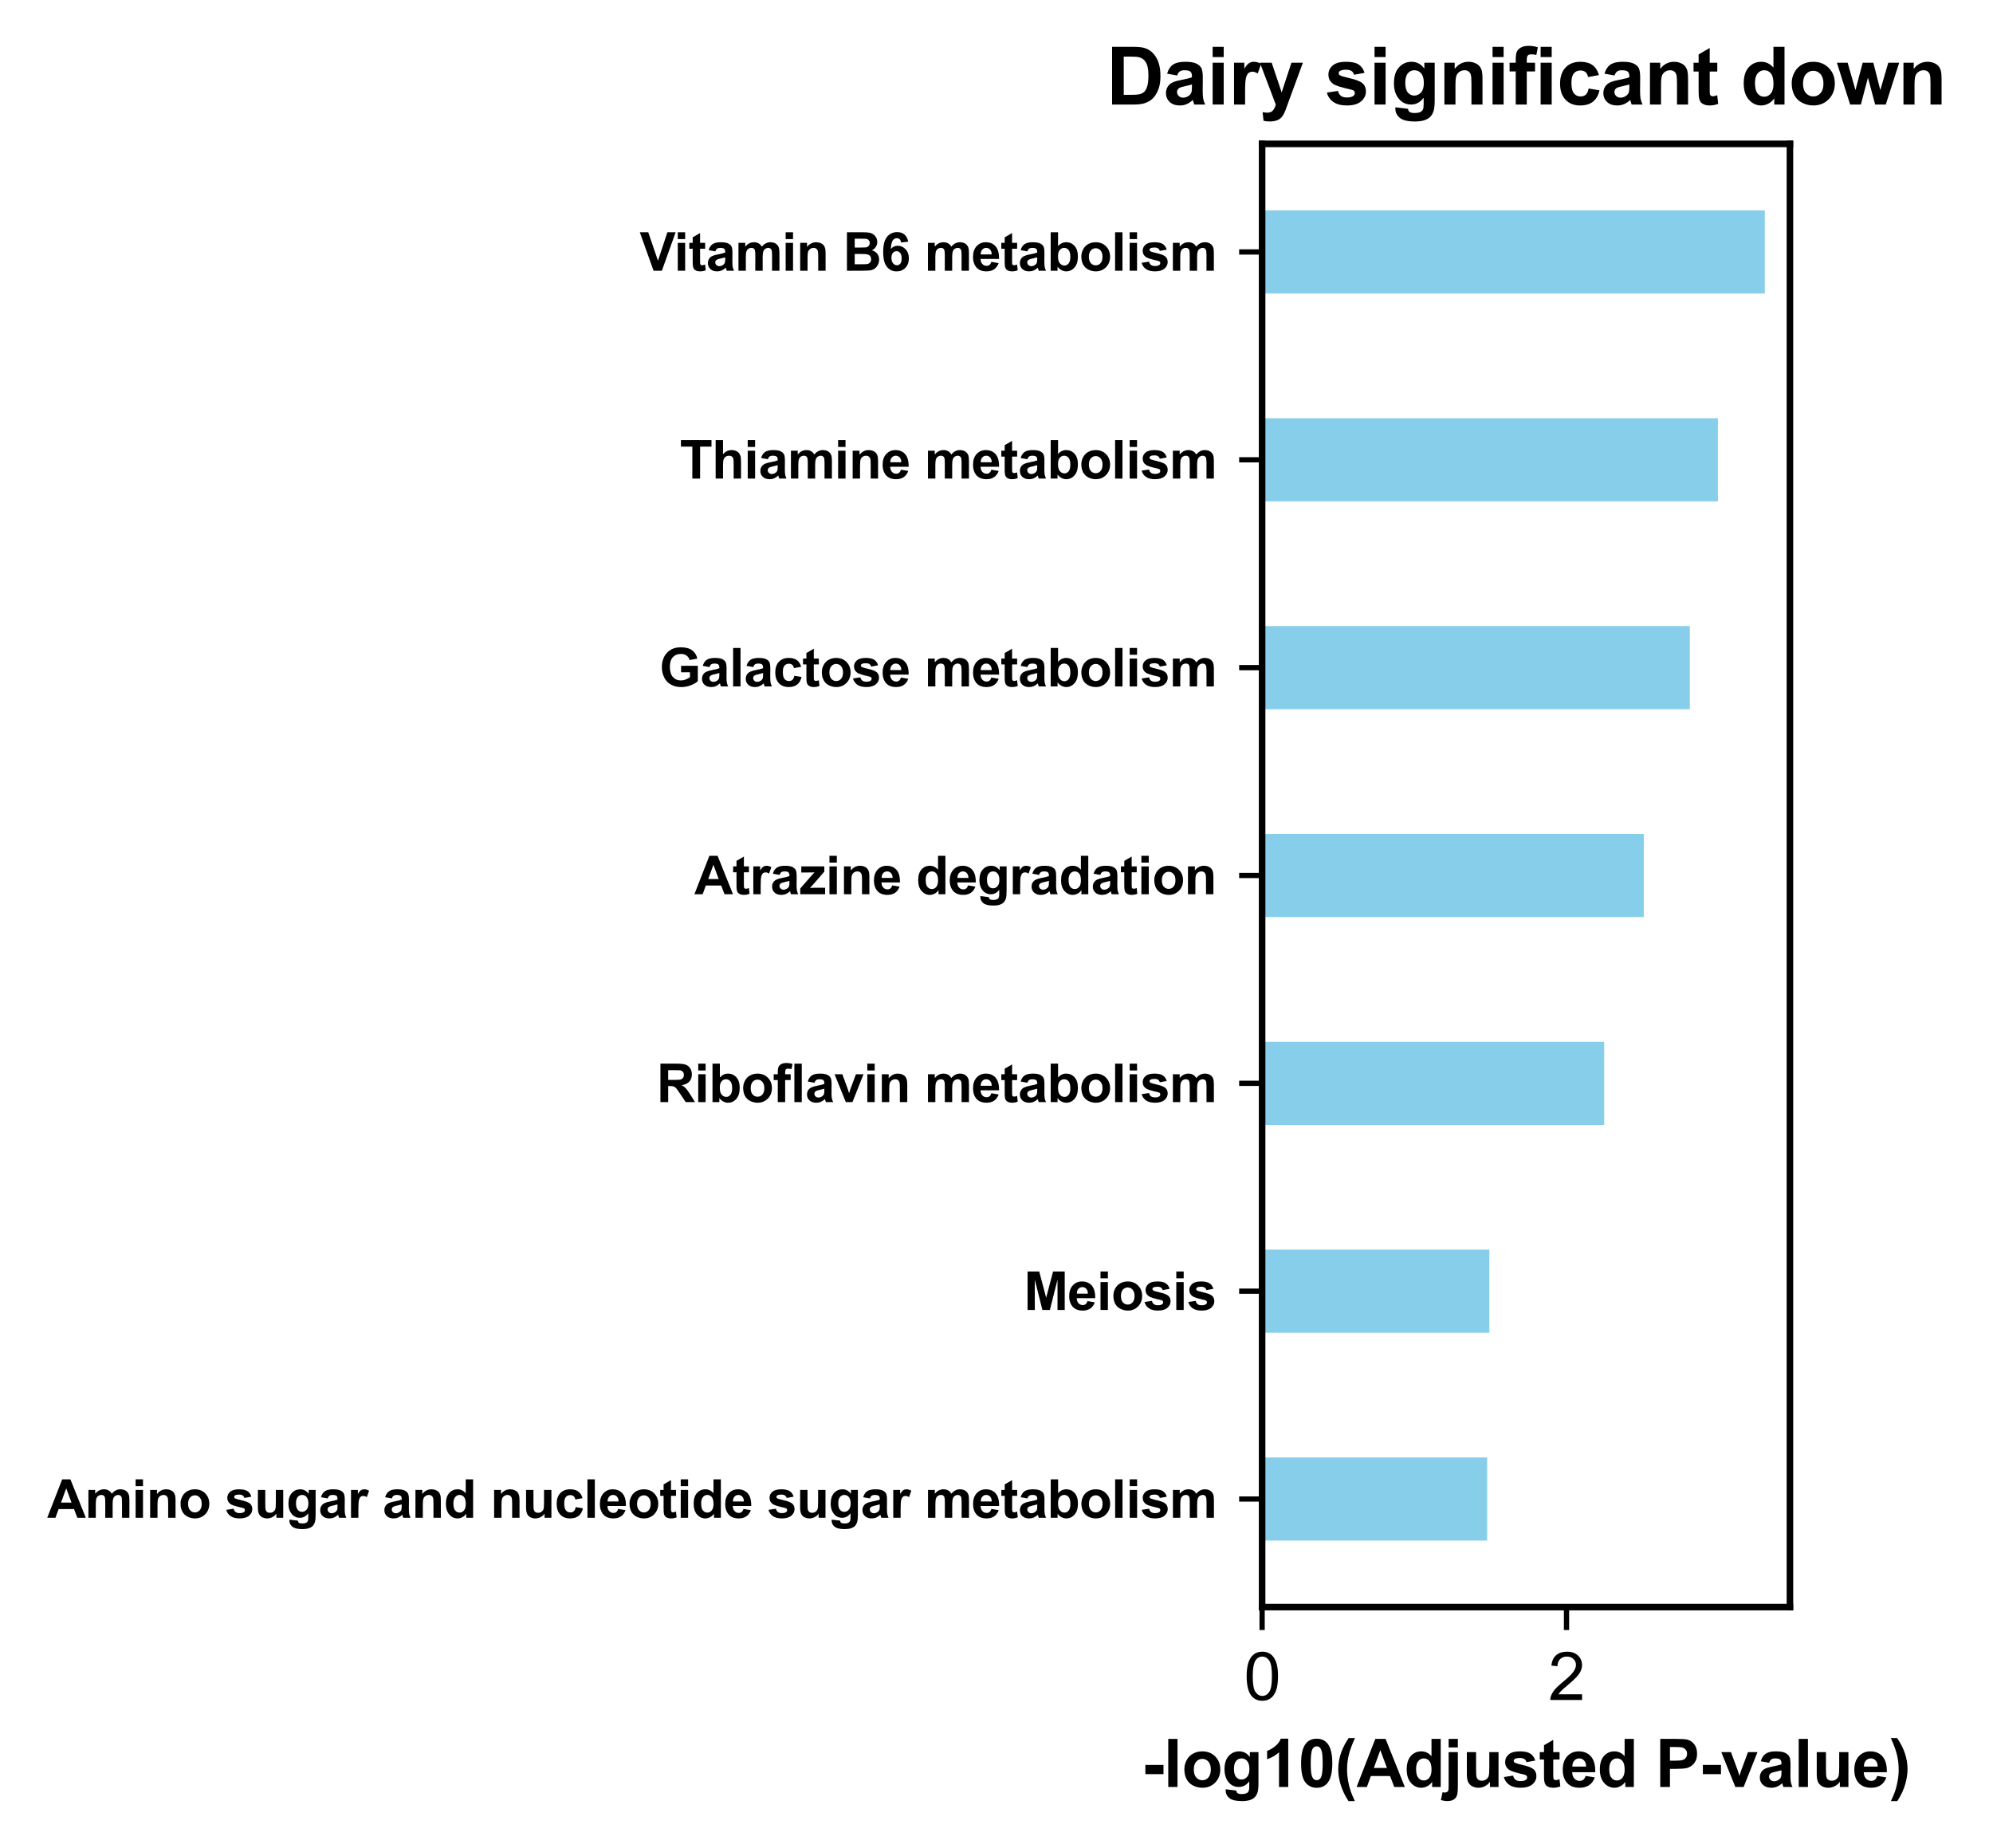 <?xml version="1.0" encoding="utf-8" standalone="no"?>
<!DOCTYPE svg PUBLIC "-//W3C//DTD SVG 1.1//EN"
  "http://www.w3.org/Graphics/SVG/1.1/DTD/svg11.dtd">
<svg xmlns:xlink="http://www.w3.org/1999/xlink" width="303.886pt" height="281.763pt" viewBox="0 0 303.886 281.763" xmlns="http://www.w3.org/2000/svg" version="1.1">
 <defs>
  <style type="text/css">*{stroke-linejoin: round; stroke-linecap: butt}</style>
 </defs>
 <g id="figure_1">
  <g id="patch_1">
   <path d="M 0 281.763 
L 303.886 281.763 
L 303.886 0 
L 0 0 
L 0 281.763 
z
" style="fill: none"/>
  </g>
  <g id="axes_1">
   <g id="patch_2">
    <path d="M 192.442 245.033 
L 272.923 245.033 
L 272.923 21.936 
L 192.442 21.936 
L 192.442 245.033 
z
" style="fill: none"/>
   </g>
   <g id="patch_3">
    <path d="M 192.442 234.892 
L 226.753 234.892 
L 226.753 222.216 
L 192.442 222.216 
z
" clip-path="url(#p49a79ce1d3)" style="fill: #87ceeb"/>
   </g>
   <g id="patch_4">
    <path d="M 192.442 203.202 
L 227.092 203.202 
L 227.092 190.526 
L 192.442 190.526 
z
" clip-path="url(#p49a79ce1d3)" style="fill: #87ceeb"/>
   </g>
   <g id="patch_5">
    <path d="M 192.442 171.512 
L 244.601 171.512 
L 244.601 158.836 
L 192.442 158.836 
z
" clip-path="url(#p49a79ce1d3)" style="fill: #87ceeb"/>
   </g>
   <g id="patch_6">
    <path d="M 192.442 139.822 
L 250.64 139.822 
L 250.64 127.146 
L 192.442 127.146 
z
" clip-path="url(#p49a79ce1d3)" style="fill: #87ceeb"/>
   </g>
   <g id="patch_7">
    <path d="M 192.442 108.132 
L 257.66 108.132 
L 257.66 95.456 
L 192.442 95.456 
z
" clip-path="url(#p49a79ce1d3)" style="fill: #87ceeb"/>
   </g>
   <g id="patch_8">
    <path d="M 192.442 76.442 
L 261.942 76.442 
L 261.942 63.766 
L 192.442 63.766 
z
" clip-path="url(#p49a79ce1d3)" style="fill: #87ceeb"/>
   </g>
   <g id="patch_9">
    <path d="M 192.442 44.752 
L 269.09 44.752 
L 269.09 32.076 
L 192.442 32.076 
z
" clip-path="url(#p49a79ce1d3)" style="fill: #87ceeb"/>
   </g>
   <g id="matplotlib.axis_1">
    <g id="xtick_1">
     <g id="line2d_1">
      <defs>
       <path id="mff334addd7" d="M 0 0 
L 0 3.5 
" style="stroke: #000000; stroke-width: 0.8"/>
      </defs>
      <g>
       <use xlink:href="#mff334addd7" x="192.442" y="245.033" style="stroke: #000000; stroke-width: 0.8"/>
      </g>
     </g>
     <g id="text_1">
      <!-- 0 -->
      <g transform="translate(189.662 259.191) scale(0.1 -0.1)">
       <defs>
        <path id="ArialMT-30" d="M 266 2259 
Q 266 3072 433 3567 
Q 600 4063 929 4331 
Q 1259 4600 1759 4600 
Q 2128 4600 2406 4451 
Q 2684 4303 2865 4023 
Q 3047 3744 3150 3342 
Q 3253 2941 3253 2259 
Q 3253 1453 3087 958 
Q 2922 463 2592 192 
Q 2263 -78 1759 -78 
Q 1097 -78 719 397 
Q 266 969 266 2259 
z
M 844 2259 
Q 844 1131 1108 757 
Q 1372 384 1759 384 
Q 2147 384 2411 759 
Q 2675 1134 2675 2259 
Q 2675 3391 2411 3762 
Q 2147 4134 1753 4134 
Q 1366 4134 1134 3806 
Q 844 3388 844 2259 
z
" transform="scale(0.016)"/>
       </defs>
       <use xlink:href="#ArialMT-30"/>
      </g>
     </g>
    </g>
    <g id="xtick_2">
     <g id="line2d_2">
      <g>
       <use xlink:href="#mff334addd7" x="238.856" y="245.033" style="stroke: #000000; stroke-width: 0.8"/>
      </g>
     </g>
     <g id="text_2">
      <!-- 2 -->
      <g transform="translate(236.076 259.191) scale(0.1 -0.1)">
       <defs>
        <path id="ArialMT-32" d="M 3222 541 
L 3222 0 
L 194 0 
Q 188 203 259 391 
Q 375 700 629 1000 
Q 884 1300 1366 1694 
Q 2113 2306 2375 2664 
Q 2638 3022 2638 3341 
Q 2638 3675 2398 3904 
Q 2159 4134 1775 4134 
Q 1369 4134 1125 3890 
Q 881 3647 878 3216 
L 300 3275 
Q 359 3922 746 4261 
Q 1134 4600 1788 4600 
Q 2447 4600 2831 4234 
Q 3216 3869 3216 3328 
Q 3216 3053 3103 2787 
Q 2991 2522 2730 2228 
Q 2469 1934 1863 1422 
Q 1356 997 1212 845 
Q 1069 694 975 541 
L 3222 541 
z
" transform="scale(0.016)"/>
       </defs>
       <use xlink:href="#ArialMT-32"/>
      </g>
     </g>
    </g>
    <g id="text_3">
     <!-- -log10(Adjusted P-value) -->
     <g transform="translate(174.069 272.458) scale(0.1 -0.1)">
      <defs>
       <path id="Arial-BoldMT-2d" d="M 359 1222 
L 359 2100 
L 2084 2100 
L 2084 1222 
L 359 1222 
z
" transform="scale(0.016)"/>
       <path id="Arial-BoldMT-6c" d="M 459 0 
L 459 4581 
L 1338 4581 
L 1338 0 
L 459 0 
z
" transform="scale(0.016)"/>
       <path id="Arial-BoldMT-6f" d="M 256 1706 
Q 256 2144 472 2553 
Q 688 2963 1083 3178 
Q 1478 3394 1966 3394 
Q 2719 3394 3200 2905 
Q 3681 2416 3681 1669 
Q 3681 916 3195 420 
Q 2709 -75 1972 -75 
Q 1516 -75 1102 131 
Q 688 338 472 736 
Q 256 1134 256 1706 
z
M 1156 1659 
Q 1156 1166 1390 903 
Q 1625 641 1969 641 
Q 2313 641 2545 903 
Q 2778 1166 2778 1666 
Q 2778 2153 2545 2415 
Q 2313 2678 1969 2678 
Q 1625 2678 1390 2415 
Q 1156 2153 1156 1659 
z
" transform="scale(0.016)"/>
       <path id="Arial-BoldMT-67" d="M 378 -219 
L 1381 -341 
Q 1406 -516 1497 -581 
Q 1622 -675 1891 -675 
Q 2234 -675 2406 -572 
Q 2522 -503 2581 -350 
Q 2622 -241 2622 53 
L 2622 538 
Q 2228 0 1628 0 
Q 959 0 569 566 
Q 263 1013 263 1678 
Q 263 2513 664 2953 
Q 1066 3394 1663 3394 
Q 2278 3394 2678 2853 
L 2678 3319 
L 3500 3319 
L 3500 341 
Q 3500 -247 3403 -537 
Q 3306 -828 3131 -993 
Q 2956 -1159 2664 -1253 
Q 2372 -1347 1925 -1347 
Q 1081 -1347 728 -1058 
Q 375 -769 375 -325 
Q 375 -281 378 -219 
z
M 1163 1728 
Q 1163 1200 1367 954 
Q 1572 709 1872 709 
Q 2194 709 2416 961 
Q 2638 1213 2638 1706 
Q 2638 2222 2425 2472 
Q 2213 2722 1888 2722 
Q 1572 2722 1367 2476 
Q 1163 2231 1163 1728 
z
" transform="scale(0.016)"/>
       <path id="Arial-BoldMT-31" d="M 2519 0 
L 1641 0 
L 1641 3309 
Q 1159 2859 506 2644 
L 506 3441 
Q 850 3553 1253 3867 
Q 1656 4181 1806 4600 
L 2519 4600 
L 2519 0 
z
" transform="scale(0.016)"/>
       <path id="Arial-BoldMT-30" d="M 1756 4600 
Q 2422 4600 2797 4125 
Q 3244 3563 3244 2259 
Q 3244 959 2794 391 
Q 2422 -78 1756 -78 
Q 1088 -78 678 436 
Q 269 950 269 2269 
Q 269 3563 719 4131 
Q 1091 4600 1756 4600 
z
M 1756 3872 
Q 1597 3872 1472 3770 
Q 1347 3669 1278 3406 
Q 1188 3066 1188 2259 
Q 1188 1453 1269 1151 
Q 1350 850 1473 750 
Q 1597 650 1756 650 
Q 1916 650 2041 751 
Q 2166 853 2234 1116 
Q 2325 1453 2325 2259 
Q 2325 3066 2244 3367 
Q 2163 3669 2039 3770 
Q 1916 3872 1756 3872 
z
" transform="scale(0.016)"/>
       <path id="Arial-BoldMT-28" d="M 1916 -1347 
L 1313 -1347 
Q 834 -625 584 153 
Q 334 931 334 1659 
Q 334 2563 644 3369 
Q 913 4069 1325 4659 
L 1925 4659 
Q 1497 3713 1336 3048 
Q 1175 2384 1175 1641 
Q 1175 1128 1270 590 
Q 1366 53 1531 -431 
Q 1641 -750 1916 -1347 
z
" transform="scale(0.016)"/>
       <path id="Arial-BoldMT-41" d="M 4597 0 
L 3591 0 
L 3191 1041 
L 1359 1041 
L 981 0 
L 0 0 
L 1784 4581 
L 2763 4581 
L 4597 0 
z
M 2894 1813 
L 2263 3513 
L 1644 1813 
L 2894 1813 
z
" transform="scale(0.016)"/>
       <path id="Arial-BoldMT-64" d="M 3503 0 
L 2688 0 
L 2688 488 
Q 2484 203 2207 64 
Q 1931 -75 1650 -75 
Q 1078 -75 670 386 
Q 263 847 263 1672 
Q 263 2516 659 2955 
Q 1056 3394 1663 3394 
Q 2219 3394 2625 2931 
L 2625 4581 
L 3503 4581 
L 3503 0 
z
M 1159 1731 
Q 1159 1200 1306 963 
Q 1519 619 1900 619 
Q 2203 619 2415 876 
Q 2628 1134 2628 1647 
Q 2628 2219 2422 2470 
Q 2216 2722 1894 2722 
Q 1581 2722 1370 2473 
Q 1159 2225 1159 1731 
z
" transform="scale(0.016)"/>
       <path id="Arial-BoldMT-6a" d="M 441 3769 
L 441 4581 
L 1319 4581 
L 1319 3769 
L 441 3769 
z
M 1319 3319 
L 1319 103 
Q 1319 -531 1236 -792 
Q 1153 -1053 917 -1200 
Q 681 -1347 316 -1347 
Q 184 -1347 32 -1323 
Q -119 -1300 -294 -1253 
L -141 -503 
Q -78 -516 -23 -523 
Q 31 -531 78 -531 
Q 213 -531 298 -473 
Q 384 -416 412 -334 
Q 441 -253 441 153 
L 441 3319 
L 1319 3319 
z
" transform="scale(0.016)"/>
       <path id="Arial-BoldMT-75" d="M 2644 0 
L 2644 497 
Q 2463 231 2167 78 
Q 1872 -75 1544 -75 
Q 1209 -75 943 72 
Q 678 219 559 484 
Q 441 750 441 1219 
L 441 3319 
L 1319 3319 
L 1319 1794 
Q 1319 1094 1367 936 
Q 1416 778 1544 686 
Q 1672 594 1869 594 
Q 2094 594 2272 717 
Q 2450 841 2515 1023 
Q 2581 1206 2581 1919 
L 2581 3319 
L 3459 3319 
L 3459 0 
L 2644 0 
z
" transform="scale(0.016)"/>
       <path id="Arial-BoldMT-73" d="M 150 947 
L 1031 1081 
Q 1088 825 1259 692 
Q 1431 559 1741 559 
Q 2081 559 2253 684 
Q 2369 772 2369 919 
Q 2369 1019 2306 1084 
Q 2241 1147 2013 1200 
Q 950 1434 666 1628 
Q 272 1897 272 2375 
Q 272 2806 612 3100 
Q 953 3394 1669 3394 
Q 2350 3394 2681 3172 
Q 3013 2950 3138 2516 
L 2309 2363 
Q 2256 2556 2107 2659 
Q 1959 2763 1684 2763 
Q 1338 2763 1188 2666 
Q 1088 2597 1088 2488 
Q 1088 2394 1175 2328 
Q 1294 2241 1995 2081 
Q 2697 1922 2975 1691 
Q 3250 1456 3250 1038 
Q 3250 581 2869 253 
Q 2488 -75 1741 -75 
Q 1063 -75 667 200 
Q 272 475 150 947 
z
" transform="scale(0.016)"/>
       <path id="Arial-BoldMT-74" d="M 1981 3319 
L 1981 2619 
L 1381 2619 
L 1381 1281 
Q 1381 875 1398 808 
Q 1416 741 1477 697 
Q 1538 653 1625 653 
Q 1747 653 1978 738 
L 2053 56 
Q 1747 -75 1359 -75 
Q 1122 -75 931 4 
Q 741 84 652 211 
Q 563 338 528 553 
Q 500 706 500 1172 
L 500 2619 
L 97 2619 
L 97 3319 
L 500 3319 
L 500 3978 
L 1381 4491 
L 1381 3319 
L 1981 3319 
z
" transform="scale(0.016)"/>
       <path id="Arial-BoldMT-65" d="M 2381 1056 
L 3256 909 
Q 3088 428 2723 176 
Q 2359 -75 1813 -75 
Q 947 -75 531 491 
Q 203 944 203 1634 
Q 203 2459 634 2926 
Q 1066 3394 1725 3394 
Q 2466 3394 2894 2905 
Q 3322 2416 3303 1406 
L 1103 1406 
Q 1113 1016 1316 798 
Q 1519 581 1822 581 
Q 2028 581 2168 693 
Q 2309 806 2381 1056 
z
M 2431 1944 
Q 2422 2325 2234 2523 
Q 2047 2722 1778 2722 
Q 1491 2722 1303 2513 
Q 1116 2303 1119 1944 
L 2431 1944 
z
" transform="scale(0.016)"/>
       <path id="Arial-BoldMT-20" transform="scale(0.016)"/>
       <path id="Arial-BoldMT-50" d="M 466 0 
L 466 4581 
L 1950 4581 
Q 2794 4581 3050 4513 
Q 3444 4409 3709 4064 
Q 3975 3719 3975 3172 
Q 3975 2750 3822 2462 
Q 3669 2175 3433 2011 
Q 3197 1847 2953 1794 
Q 2622 1728 1994 1728 
L 1391 1728 
L 1391 0 
L 466 0 
z
M 1391 3806 
L 1391 2506 
L 1897 2506 
Q 2444 2506 2628 2578 
Q 2813 2650 2917 2803 
Q 3022 2956 3022 3159 
Q 3022 3409 2875 3571 
Q 2728 3734 2503 3775 
Q 2338 3806 1838 3806 
L 1391 3806 
z
" transform="scale(0.016)"/>
       <path id="Arial-BoldMT-76" d="M 1372 0 
L 34 3319 
L 956 3319 
L 1581 1625 
L 1763 1059 
Q 1834 1275 1853 1344 
Q 1897 1484 1947 1625 
L 2578 3319 
L 3481 3319 
L 2163 0 
L 1372 0 
z
" transform="scale(0.016)"/>
       <path id="Arial-BoldMT-61" d="M 1116 2306 
L 319 2450 
Q 453 2931 781 3162 
Q 1109 3394 1756 3394 
Q 2344 3394 2631 3255 
Q 2919 3116 3036 2902 
Q 3153 2688 3153 2116 
L 3144 1091 
Q 3144 653 3186 445 
Q 3228 238 3344 0 
L 2475 0 
Q 2441 88 2391 259 
Q 2369 338 2359 363 
Q 2134 144 1878 34 
Q 1622 -75 1331 -75 
Q 819 -75 523 203 
Q 228 481 228 906 
Q 228 1188 362 1408 
Q 497 1628 739 1745 
Q 981 1863 1438 1950 
Q 2053 2066 2291 2166 
L 2291 2253 
Q 2291 2506 2166 2614 
Q 2041 2722 1694 2722 
Q 1459 2722 1328 2630 
Q 1197 2538 1116 2306 
z
M 2291 1594 
Q 2122 1538 1756 1459 
Q 1391 1381 1278 1306 
Q 1106 1184 1106 997 
Q 1106 813 1243 678 
Q 1381 544 1594 544 
Q 1831 544 2047 700 
Q 2206 819 2256 991 
Q 2291 1103 2291 1419 
L 2291 1594 
z
" transform="scale(0.016)"/>
       <path id="Arial-BoldMT-29" d="M 216 -1347 
Q 475 -791 581 -494 
Q 688 -197 778 190 
Q 869 578 912 926 
Q 956 1275 956 1641 
Q 956 2384 797 3048 
Q 638 3713 209 4659 
L 806 4659 
Q 1278 3988 1539 3234 
Q 1800 2481 1800 1706 
Q 1800 1053 1594 306 
Q 1359 -531 822 -1347 
L 216 -1347 
z
" transform="scale(0.016)"/>
      </defs>
      <use xlink:href="#Arial-BoldMT-2d"/>
      <use xlink:href="#Arial-BoldMT-6c" x="33.301"/>
      <use xlink:href="#Arial-BoldMT-6f" x="61.084"/>
      <use xlink:href="#Arial-BoldMT-67" x="122.168"/>
      <use xlink:href="#Arial-BoldMT-31" x="183.252"/>
      <use xlink:href="#Arial-BoldMT-30" x="238.867"/>
      <use xlink:href="#Arial-BoldMT-28" x="294.482"/>
      <use xlink:href="#Arial-BoldMT-41" x="327.783"/>
      <use xlink:href="#Arial-BoldMT-64" x="400"/>
      <use xlink:href="#Arial-BoldMT-6a" x="461.084"/>
      <use xlink:href="#Arial-BoldMT-75" x="488.867"/>
      <use xlink:href="#Arial-BoldMT-73" x="549.951"/>
      <use xlink:href="#Arial-BoldMT-74" x="605.566"/>
      <use xlink:href="#Arial-BoldMT-65" x="638.867"/>
      <use xlink:href="#Arial-BoldMT-64" x="694.482"/>
      <use xlink:href="#Arial-BoldMT-20" x="755.566"/>
      <use xlink:href="#Arial-BoldMT-50" x="783.35"/>
      <use xlink:href="#Arial-BoldMT-2d" x="850.049"/>
      <use xlink:href="#Arial-BoldMT-76" x="883.35"/>
      <use xlink:href="#Arial-BoldMT-61" x="938.965"/>
      <use xlink:href="#Arial-BoldMT-6c" x="994.58"/>
      <use xlink:href="#Arial-BoldMT-75" x="1022.363"/>
      <use xlink:href="#Arial-BoldMT-65" x="1083.447"/>
      <use xlink:href="#Arial-BoldMT-29" x="1139.062"/>
     </g>
    </g>
   </g>
   <g id="matplotlib.axis_2">
    <g id="ytick_1">
     <g id="line2d_3">
      <defs>
       <path id="mb0cd406ede" d="M 0 0 
L -3.5 0 
" style="stroke: #000000; stroke-width: 0.8"/>
      </defs>
      <g>
       <use xlink:href="#mb0cd406ede" x="192.442" y="228.554" style="stroke: #000000; stroke-width: 0.8"/>
      </g>
     </g>
     <g id="text_4">
      <!-- Amino sugar and nucleotide sugar metabolism -->
      <g transform="translate(7.2 231.417) scale(0.08 -0.08)">
       <defs>
        <path id="Arial-BoldMT-6d" d="M 394 3319 
L 1203 3319 
L 1203 2866 
Q 1638 3394 2238 3394 
Q 2556 3394 2790 3262 
Q 3025 3131 3175 2866 
Q 3394 3131 3647 3262 
Q 3900 3394 4188 3394 
Q 4553 3394 4806 3245 
Q 5059 3097 5184 2809 
Q 5275 2597 5275 2122 
L 5275 0 
L 4397 0 
L 4397 1897 
Q 4397 2391 4306 2534 
Q 4184 2722 3931 2722 
Q 3747 2722 3584 2609 
Q 3422 2497 3350 2280 
Q 3278 2063 3278 1594 
L 3278 0 
L 2400 0 
L 2400 1819 
Q 2400 2303 2353 2443 
Q 2306 2584 2207 2653 
Q 2109 2722 1941 2722 
Q 1738 2722 1575 2612 
Q 1413 2503 1342 2297 
Q 1272 2091 1272 1613 
L 1272 0 
L 394 0 
L 394 3319 
z
" transform="scale(0.016)"/>
        <path id="Arial-BoldMT-69" d="M 459 3769 
L 459 4581 
L 1338 4581 
L 1338 3769 
L 459 3769 
z
M 459 0 
L 459 3319 
L 1338 3319 
L 1338 0 
L 459 0 
z
" transform="scale(0.016)"/>
        <path id="Arial-BoldMT-6e" d="M 3478 0 
L 2600 0 
L 2600 1694 
Q 2600 2231 2544 2389 
Q 2488 2547 2361 2634 
Q 2234 2722 2056 2722 
Q 1828 2722 1647 2597 
Q 1466 2472 1398 2265 
Q 1331 2059 1331 1503 
L 1331 0 
L 453 0 
L 453 3319 
L 1269 3319 
L 1269 2831 
Q 1703 3394 2363 3394 
Q 2653 3394 2893 3289 
Q 3134 3184 3257 3021 
Q 3381 2859 3429 2653 
Q 3478 2447 3478 2063 
L 3478 0 
z
" transform="scale(0.016)"/>
        <path id="Arial-BoldMT-72" d="M 1300 0 
L 422 0 
L 422 3319 
L 1238 3319 
L 1238 2847 
Q 1447 3181 1614 3287 
Q 1781 3394 1994 3394 
Q 2294 3394 2572 3228 
L 2300 2463 
Q 2078 2606 1888 2606 
Q 1703 2606 1575 2504 
Q 1447 2403 1373 2137 
Q 1300 1872 1300 1025 
L 1300 0 
z
" transform="scale(0.016)"/>
        <path id="Arial-BoldMT-63" d="M 3353 2338 
L 2488 2181 
Q 2444 2441 2289 2572 
Q 2134 2703 1888 2703 
Q 1559 2703 1364 2476 
Q 1169 2250 1169 1719 
Q 1169 1128 1367 884 
Q 1566 641 1900 641 
Q 2150 641 2309 783 
Q 2469 925 2534 1272 
L 3397 1125 
Q 3263 531 2881 228 
Q 2500 -75 1859 -75 
Q 1131 -75 698 384 
Q 266 844 266 1656 
Q 266 2478 700 2936 
Q 1134 3394 1875 3394 
Q 2481 3394 2839 3133 
Q 3197 2872 3353 2338 
z
" transform="scale(0.016)"/>
        <path id="Arial-BoldMT-62" d="M 422 0 
L 422 4581 
L 1300 4581 
L 1300 2931 
Q 1706 3394 2263 3394 
Q 2869 3394 3266 2955 
Q 3663 2516 3663 1694 
Q 3663 844 3258 384 
Q 2853 -75 2275 -75 
Q 1991 -75 1714 67 
Q 1438 209 1238 488 
L 1238 0 
L 422 0 
z
M 1294 1731 
Q 1294 1216 1456 969 
Q 1684 619 2063 619 
Q 2353 619 2558 867 
Q 2763 1116 2763 1650 
Q 2763 2219 2556 2470 
Q 2350 2722 2028 2722 
Q 1713 2722 1503 2476 
Q 1294 2231 1294 1731 
z
" transform="scale(0.016)"/>
       </defs>
       <use xlink:href="#Arial-BoldMT-41"/>
       <use xlink:href="#Arial-BoldMT-6d" x="72.217"/>
       <use xlink:href="#Arial-BoldMT-69" x="161.133"/>
       <use xlink:href="#Arial-BoldMT-6e" x="188.916"/>
       <use xlink:href="#Arial-BoldMT-6f" x="250"/>
       <use xlink:href="#Arial-BoldMT-20" x="311.084"/>
       <use xlink:href="#Arial-BoldMT-73" x="338.867"/>
       <use xlink:href="#Arial-BoldMT-75" x="394.482"/>
       <use xlink:href="#Arial-BoldMT-67" x="455.566"/>
       <use xlink:href="#Arial-BoldMT-61" x="516.65"/>
       <use xlink:href="#Arial-BoldMT-72" x="572.266"/>
       <use xlink:href="#Arial-BoldMT-20" x="611.182"/>
       <use xlink:href="#Arial-BoldMT-61" x="638.965"/>
       <use xlink:href="#Arial-BoldMT-6e" x="694.58"/>
       <use xlink:href="#Arial-BoldMT-64" x="755.664"/>
       <use xlink:href="#Arial-BoldMT-20" x="816.748"/>
       <use xlink:href="#Arial-BoldMT-6e" x="844.531"/>
       <use xlink:href="#Arial-BoldMT-75" x="905.615"/>
       <use xlink:href="#Arial-BoldMT-63" x="966.699"/>
       <use xlink:href="#Arial-BoldMT-6c" x="1022.314"/>
       <use xlink:href="#Arial-BoldMT-65" x="1050.098"/>
       <use xlink:href="#Arial-BoldMT-6f" x="1105.713"/>
       <use xlink:href="#Arial-BoldMT-74" x="1166.797"/>
       <use xlink:href="#Arial-BoldMT-69" x="1200.098"/>
       <use xlink:href="#Arial-BoldMT-64" x="1227.881"/>
       <use xlink:href="#Arial-BoldMT-65" x="1288.965"/>
       <use xlink:href="#Arial-BoldMT-20" x="1344.58"/>
       <use xlink:href="#Arial-BoldMT-73" x="1372.363"/>
       <use xlink:href="#Arial-BoldMT-75" x="1427.979"/>
       <use xlink:href="#Arial-BoldMT-67" x="1489.062"/>
       <use xlink:href="#Arial-BoldMT-61" x="1550.146"/>
       <use xlink:href="#Arial-BoldMT-72" x="1605.762"/>
       <use xlink:href="#Arial-BoldMT-20" x="1644.678"/>
       <use xlink:href="#Arial-BoldMT-6d" x="1672.461"/>
       <use xlink:href="#Arial-BoldMT-65" x="1761.377"/>
       <use xlink:href="#Arial-BoldMT-74" x="1816.992"/>
       <use xlink:href="#Arial-BoldMT-61" x="1850.293"/>
       <use xlink:href="#Arial-BoldMT-62" x="1905.908"/>
       <use xlink:href="#Arial-BoldMT-6f" x="1966.992"/>
       <use xlink:href="#Arial-BoldMT-6c" x="2028.076"/>
       <use xlink:href="#Arial-BoldMT-69" x="2055.859"/>
       <use xlink:href="#Arial-BoldMT-73" x="2083.643"/>
       <use xlink:href="#Arial-BoldMT-6d" x="2139.258"/>
      </g>
     </g>
    </g>
    <g id="ytick_2">
     <g id="line2d_4">
      <g>
       <use xlink:href="#mb0cd406ede" x="192.442" y="196.864" style="stroke: #000000; stroke-width: 0.8"/>
      </g>
     </g>
     <g id="text_5">
      <!-- Meiosis -->
      <g transform="translate(156.101 199.727) scale(0.08 -0.08)">
       <defs>
        <path id="Arial-BoldMT-4d" d="M 453 0 
L 453 4581 
L 1838 4581 
L 2669 1456 
L 3491 4581 
L 4878 4581 
L 4878 0 
L 4019 0 
L 4019 3606 
L 3109 0 
L 2219 0 
L 1313 3606 
L 1313 0 
L 453 0 
z
" transform="scale(0.016)"/>
       </defs>
       <use xlink:href="#Arial-BoldMT-4d"/>
       <use xlink:href="#Arial-BoldMT-65" x="83.301"/>
       <use xlink:href="#Arial-BoldMT-69" x="138.916"/>
       <use xlink:href="#Arial-BoldMT-6f" x="166.699"/>
       <use xlink:href="#Arial-BoldMT-73" x="227.783"/>
       <use xlink:href="#Arial-BoldMT-69" x="283.398"/>
       <use xlink:href="#Arial-BoldMT-73" x="311.182"/>
      </g>
     </g>
    </g>
    <g id="ytick_3">
     <g id="line2d_5">
      <g>
       <use xlink:href="#mb0cd406ede" x="192.442" y="165.174" style="stroke: #000000; stroke-width: 0.8"/>
      </g>
     </g>
     <g id="text_6">
      <!-- Riboflavin metabolism -->
      <g transform="translate(100.1 168.037) scale(0.08 -0.08)">
       <defs>
        <path id="Arial-BoldMT-52" d="M 469 0 
L 469 4581 
L 2416 4581 
Q 3150 4581 3483 4457 
Q 3816 4334 4016 4018 
Q 4216 3703 4216 3297 
Q 4216 2781 3912 2445 
Q 3609 2109 3006 2022 
Q 3306 1847 3501 1637 
Q 3697 1428 4028 894 
L 4588 0 
L 3481 0 
L 2813 997 
Q 2456 1531 2325 1670 
Q 2194 1809 2047 1861 
Q 1900 1913 1581 1913 
L 1394 1913 
L 1394 0 
L 469 0 
z
M 1394 2644 
L 2078 2644 
Q 2744 2644 2909 2700 
Q 3075 2756 3169 2893 
Q 3263 3031 3263 3238 
Q 3263 3469 3139 3611 
Q 3016 3753 2791 3791 
Q 2678 3806 2116 3806 
L 1394 3806 
L 1394 2644 
z
" transform="scale(0.016)"/>
        <path id="Arial-BoldMT-66" d="M 75 3319 
L 563 3319 
L 563 3569 
Q 563 3988 652 4194 
Q 741 4400 980 4529 
Q 1219 4659 1584 4659 
Q 1959 4659 2319 4547 
L 2200 3934 
Q 1991 3984 1797 3984 
Q 1606 3984 1523 3895 
Q 1441 3806 1441 3553 
L 1441 3319 
L 2097 3319 
L 2097 2628 
L 1441 2628 
L 1441 0 
L 563 0 
L 563 2628 
L 75 2628 
L 75 3319 
z
" transform="scale(0.016)"/>
       </defs>
       <use xlink:href="#Arial-BoldMT-52"/>
       <use xlink:href="#Arial-BoldMT-69" x="72.217"/>
       <use xlink:href="#Arial-BoldMT-62" x="100"/>
       <use xlink:href="#Arial-BoldMT-6f" x="161.084"/>
       <use xlink:href="#Arial-BoldMT-66" x="222.168"/>
       <use xlink:href="#Arial-BoldMT-6c" x="255.469"/>
       <use xlink:href="#Arial-BoldMT-61" x="283.252"/>
       <use xlink:href="#Arial-BoldMT-76" x="338.867"/>
       <use xlink:href="#Arial-BoldMT-69" x="394.482"/>
       <use xlink:href="#Arial-BoldMT-6e" x="422.266"/>
       <use xlink:href="#Arial-BoldMT-20" x="483.35"/>
       <use xlink:href="#Arial-BoldMT-6d" x="511.133"/>
       <use xlink:href="#Arial-BoldMT-65" x="600.049"/>
       <use xlink:href="#Arial-BoldMT-74" x="655.664"/>
       <use xlink:href="#Arial-BoldMT-61" x="688.965"/>
       <use xlink:href="#Arial-BoldMT-62" x="744.58"/>
       <use xlink:href="#Arial-BoldMT-6f" x="805.664"/>
       <use xlink:href="#Arial-BoldMT-6c" x="866.748"/>
       <use xlink:href="#Arial-BoldMT-69" x="894.531"/>
       <use xlink:href="#Arial-BoldMT-73" x="922.314"/>
       <use xlink:href="#Arial-BoldMT-6d" x="977.93"/>
      </g>
     </g>
    </g>
    <g id="ytick_4">
     <g id="line2d_6">
      <g>
       <use xlink:href="#mb0cd406ede" x="192.442" y="133.484" style="stroke: #000000; stroke-width: 0.8"/>
      </g>
     </g>
     <g id="text_7">
      <!-- Atrazine degradation -->
      <g transform="translate(105.881 136.347) scale(0.08 -0.08)">
       <defs>
        <path id="Arial-BoldMT-7a" d="M 106 0 
L 106 684 
L 1350 2113 
Q 1656 2463 1803 2609 
Q 1650 2600 1400 2597 
L 228 2591 
L 228 3319 
L 2972 3319 
L 2972 2697 
L 1703 1234 
L 1256 750 
Q 1622 772 1709 772 
L 3069 772 
L 3069 0 
L 106 0 
z
" transform="scale(0.016)"/>
       </defs>
       <use xlink:href="#Arial-BoldMT-41"/>
       <use xlink:href="#Arial-BoldMT-74" x="72.217"/>
       <use xlink:href="#Arial-BoldMT-72" x="105.518"/>
       <use xlink:href="#Arial-BoldMT-61" x="144.434"/>
       <use xlink:href="#Arial-BoldMT-7a" x="200.049"/>
       <use xlink:href="#Arial-BoldMT-69" x="250.049"/>
       <use xlink:href="#Arial-BoldMT-6e" x="277.832"/>
       <use xlink:href="#Arial-BoldMT-65" x="338.916"/>
       <use xlink:href="#Arial-BoldMT-20" x="394.531"/>
       <use xlink:href="#Arial-BoldMT-64" x="422.314"/>
       <use xlink:href="#Arial-BoldMT-65" x="483.398"/>
       <use xlink:href="#Arial-BoldMT-67" x="539.014"/>
       <use xlink:href="#Arial-BoldMT-72" x="600.098"/>
       <use xlink:href="#Arial-BoldMT-61" x="639.014"/>
       <use xlink:href="#Arial-BoldMT-64" x="694.629"/>
       <use xlink:href="#Arial-BoldMT-61" x="755.713"/>
       <use xlink:href="#Arial-BoldMT-74" x="811.328"/>
       <use xlink:href="#Arial-BoldMT-69" x="844.629"/>
       <use xlink:href="#Arial-BoldMT-6f" x="872.412"/>
       <use xlink:href="#Arial-BoldMT-6e" x="933.496"/>
      </g>
     </g>
    </g>
    <g id="ytick_5">
     <g id="line2d_7">
      <g>
       <use xlink:href="#mb0cd406ede" x="192.442" y="101.794" style="stroke: #000000; stroke-width: 0.8"/>
      </g>
     </g>
     <g id="text_8">
      <!-- Galactose metabolism -->
      <g transform="translate(100.526 104.658) scale(0.08 -0.08)">
       <defs>
        <path id="Arial-BoldMT-47" d="M 2597 1684 
L 2597 2456 
L 4591 2456 
L 4591 631 
Q 4300 350 3748 136 
Q 3197 -78 2631 -78 
Q 1913 -78 1378 223 
Q 844 525 575 1086 
Q 306 1647 306 2306 
Q 306 3022 606 3578 
Q 906 4134 1484 4431 
Q 1925 4659 2581 4659 
Q 3434 4659 3914 4301 
Q 4394 3944 4531 3313 
L 3613 3141 
Q 3516 3478 3248 3673 
Q 2981 3869 2581 3869 
Q 1975 3869 1617 3484 
Q 1259 3100 1259 2344 
Q 1259 1528 1621 1120 
Q 1984 713 2572 713 
Q 2863 713 3155 827 
Q 3447 941 3656 1103 
L 3656 1684 
L 2597 1684 
z
" transform="scale(0.016)"/>
       </defs>
       <use xlink:href="#Arial-BoldMT-47"/>
       <use xlink:href="#Arial-BoldMT-61" x="77.783"/>
       <use xlink:href="#Arial-BoldMT-6c" x="133.398"/>
       <use xlink:href="#Arial-BoldMT-61" x="161.182"/>
       <use xlink:href="#Arial-BoldMT-63" x="216.797"/>
       <use xlink:href="#Arial-BoldMT-74" x="272.412"/>
       <use xlink:href="#Arial-BoldMT-6f" x="305.713"/>
       <use xlink:href="#Arial-BoldMT-73" x="366.797"/>
       <use xlink:href="#Arial-BoldMT-65" x="422.412"/>
       <use xlink:href="#Arial-BoldMT-20" x="478.027"/>
       <use xlink:href="#Arial-BoldMT-6d" x="505.811"/>
       <use xlink:href="#Arial-BoldMT-65" x="594.727"/>
       <use xlink:href="#Arial-BoldMT-74" x="650.342"/>
       <use xlink:href="#Arial-BoldMT-61" x="683.643"/>
       <use xlink:href="#Arial-BoldMT-62" x="739.258"/>
       <use xlink:href="#Arial-BoldMT-6f" x="800.342"/>
       <use xlink:href="#Arial-BoldMT-6c" x="861.426"/>
       <use xlink:href="#Arial-BoldMT-69" x="889.209"/>
       <use xlink:href="#Arial-BoldMT-73" x="916.992"/>
       <use xlink:href="#Arial-BoldMT-6d" x="972.607"/>
      </g>
     </g>
    </g>
    <g id="ytick_6">
     <g id="line2d_8">
      <g>
       <use xlink:href="#mb0cd406ede" x="192.442" y="70.104" style="stroke: #000000; stroke-width: 0.8"/>
      </g>
     </g>
     <g id="text_9">
      <!-- Thiamine metabolism -->
      <g transform="translate(103.65 72.968) scale(0.08 -0.08)">
       <defs>
        <path id="Arial-BoldMT-54" d="M 1497 0 
L 1497 3806 
L 138 3806 
L 138 4581 
L 3778 4581 
L 3778 3806 
L 2422 3806 
L 2422 0 
L 1497 0 
z
" transform="scale(0.016)"/>
        <path id="Arial-BoldMT-68" d="M 1334 4581 
L 1334 2897 
Q 1759 3394 2350 3394 
Q 2653 3394 2897 3281 
Q 3141 3169 3264 2994 
Q 3388 2819 3433 2606 
Q 3478 2394 3478 1947 
L 3478 0 
L 2600 0 
L 2600 1753 
Q 2600 2275 2550 2415 
Q 2500 2556 2373 2639 
Q 2247 2722 2056 2722 
Q 1838 2722 1666 2615 
Q 1494 2509 1414 2295 
Q 1334 2081 1334 1663 
L 1334 0 
L 456 0 
L 456 4581 
L 1334 4581 
z
" transform="scale(0.016)"/>
       </defs>
       <use xlink:href="#Arial-BoldMT-54"/>
       <use xlink:href="#Arial-BoldMT-68" x="61.084"/>
       <use xlink:href="#Arial-BoldMT-69" x="122.168"/>
       <use xlink:href="#Arial-BoldMT-61" x="149.951"/>
       <use xlink:href="#Arial-BoldMT-6d" x="205.566"/>
       <use xlink:href="#Arial-BoldMT-69" x="294.482"/>
       <use xlink:href="#Arial-BoldMT-6e" x="322.266"/>
       <use xlink:href="#Arial-BoldMT-65" x="383.35"/>
       <use xlink:href="#Arial-BoldMT-20" x="438.965"/>
       <use xlink:href="#Arial-BoldMT-6d" x="466.748"/>
       <use xlink:href="#Arial-BoldMT-65" x="555.664"/>
       <use xlink:href="#Arial-BoldMT-74" x="611.279"/>
       <use xlink:href="#Arial-BoldMT-61" x="644.58"/>
       <use xlink:href="#Arial-BoldMT-62" x="700.195"/>
       <use xlink:href="#Arial-BoldMT-6f" x="761.279"/>
       <use xlink:href="#Arial-BoldMT-6c" x="822.363"/>
       <use xlink:href="#Arial-BoldMT-69" x="850.146"/>
       <use xlink:href="#Arial-BoldMT-73" x="877.93"/>
       <use xlink:href="#Arial-BoldMT-6d" x="933.545"/>
      </g>
     </g>
    </g>
    <g id="ytick_7">
     <g id="line2d_9">
      <g>
       <use xlink:href="#mb0cd406ede" x="192.442" y="38.414" style="stroke: #000000; stroke-width: 0.8"/>
      </g>
     </g>
     <g id="text_10">
      <!-- Vitamin B6 metabolism -->
      <g transform="translate(97.562 41.278) scale(0.08 -0.08)">
       <defs>
        <path id="Arial-BoldMT-56" d="M 1634 0 
L -3 4581 
L 1000 4581 
L 2159 1191 
L 3281 4581 
L 4263 4581 
L 2622 0 
L 1634 0 
z
" transform="scale(0.016)"/>
        <path id="Arial-BoldMT-42" d="M 469 4581 
L 2300 4581 
Q 2844 4581 3111 4536 
Q 3378 4491 3589 4347 
Q 3800 4203 3940 3964 
Q 4081 3725 4081 3428 
Q 4081 3106 3907 2837 
Q 3734 2569 3438 2434 
Q 3856 2313 4081 2019 
Q 4306 1725 4306 1328 
Q 4306 1016 4161 720 
Q 4016 425 3764 248 
Q 3513 72 3144 31 
Q 2913 6 2028 0 
L 469 0 
L 469 4581 
z
M 1394 3819 
L 1394 2759 
L 2000 2759 
Q 2541 2759 2672 2775 
Q 2909 2803 3045 2939 
Q 3181 3075 3181 3297 
Q 3181 3509 3064 3642 
Q 2947 3775 2716 3803 
Q 2578 3819 1925 3819 
L 1394 3819 
z
M 1394 1997 
L 1394 772 
L 2250 772 
Q 2750 772 2884 800 
Q 3091 838 3220 983 
Q 3350 1128 3350 1372 
Q 3350 1578 3250 1722 
Q 3150 1866 2961 1931 
Q 2772 1997 2141 1997 
L 1394 1997 
z
" transform="scale(0.016)"/>
        <path id="Arial-BoldMT-36" d="M 3247 3459 
L 2397 3366 
Q 2366 3628 2234 3753 
Q 2103 3878 1894 3878 
Q 1616 3878 1423 3628 
Q 1231 3378 1181 2588 
Q 1509 2975 1997 2975 
Q 2547 2975 2939 2556 
Q 3331 2138 3331 1475 
Q 3331 772 2918 347 
Q 2506 -78 1859 -78 
Q 1166 -78 719 461 
Q 272 1000 272 2228 
Q 272 3488 737 4044 
Q 1203 4600 1947 4600 
Q 2469 4600 2811 4308 
Q 3153 4016 3247 3459 
z
M 1256 1544 
Q 1256 1116 1453 883 
Q 1650 650 1903 650 
Q 2147 650 2309 840 
Q 2472 1031 2472 1466 
Q 2472 1913 2297 2120 
Q 2122 2328 1859 2328 
Q 1606 2328 1431 2129 
Q 1256 1931 1256 1544 
z
" transform="scale(0.016)"/>
       </defs>
       <use xlink:href="#Arial-BoldMT-56"/>
       <use xlink:href="#Arial-BoldMT-69" x="64.949"/>
       <use xlink:href="#Arial-BoldMT-74" x="92.732"/>
       <use xlink:href="#Arial-BoldMT-61" x="126.033"/>
       <use xlink:href="#Arial-BoldMT-6d" x="181.648"/>
       <use xlink:href="#Arial-BoldMT-69" x="270.564"/>
       <use xlink:href="#Arial-BoldMT-6e" x="298.348"/>
       <use xlink:href="#Arial-BoldMT-20" x="359.432"/>
       <use xlink:href="#Arial-BoldMT-42" x="387.215"/>
       <use xlink:href="#Arial-BoldMT-36" x="459.432"/>
       <use xlink:href="#Arial-BoldMT-20" x="515.047"/>
       <use xlink:href="#Arial-BoldMT-6d" x="542.83"/>
       <use xlink:href="#Arial-BoldMT-65" x="631.746"/>
       <use xlink:href="#Arial-BoldMT-74" x="687.361"/>
       <use xlink:href="#Arial-BoldMT-61" x="720.662"/>
       <use xlink:href="#Arial-BoldMT-62" x="776.277"/>
       <use xlink:href="#Arial-BoldMT-6f" x="837.361"/>
       <use xlink:href="#Arial-BoldMT-6c" x="898.445"/>
       <use xlink:href="#Arial-BoldMT-69" x="926.229"/>
       <use xlink:href="#Arial-BoldMT-73" x="954.012"/>
       <use xlink:href="#Arial-BoldMT-6d" x="1009.627"/>
      </g>
     </g>
    </g>
   </g>
   <g id="patch_10">
    <path d="M 192.442 245.033 
L 192.442 21.936 
" style="fill: none; stroke: #000000; stroke-linejoin: miter; stroke-linecap: square"/>
   </g>
   <g id="patch_11">
    <path d="M 272.923 245.033 
L 272.923 21.936 
" style="fill: none; stroke: #000000; stroke-linejoin: miter; stroke-linecap: square"/>
   </g>
   <g id="patch_12">
    <path d="M 192.442 245.033 
L 272.923 245.033 
" style="fill: none; stroke: #000000; stroke-linejoin: miter; stroke-linecap: square"/>
   </g>
   <g id="patch_13">
    <path d="M 192.442 21.936 
L 272.923 21.936 
" style="fill: none; stroke: #000000; stroke-linejoin: miter; stroke-linecap: square"/>
   </g>
   <g id="text_11">
    <!-- Dairy significant down -->
    <g transform="translate(168.679 15.936) scale(0.12 -0.12)">
     <defs>
      <path id="Arial-BoldMT-44" d="M 463 4581 
L 2153 4581 
Q 2725 4581 3025 4494 
Q 3428 4375 3715 4072 
Q 4003 3769 4153 3330 
Q 4303 2891 4303 2247 
Q 4303 1681 4163 1272 
Q 3991 772 3672 463 
Q 3431 228 3022 97 
Q 2716 0 2203 0 
L 463 0 
L 463 4581 
z
M 1388 3806 
L 1388 772 
L 2078 772 
Q 2466 772 2638 816 
Q 2863 872 3011 1006 
Q 3159 1141 3253 1448 
Q 3347 1756 3347 2288 
Q 3347 2819 3253 3103 
Q 3159 3388 2990 3547 
Q 2822 3706 2563 3763 
Q 2369 3806 1803 3806 
L 1388 3806 
z
" transform="scale(0.016)"/>
      <path id="Arial-BoldMT-79" d="M 44 3319 
L 978 3319 
L 1772 963 
L 2547 3319 
L 3456 3319 
L 2284 125 
L 2075 -453 
Q 1959 -744 1854 -897 
Q 1750 -1050 1614 -1145 
Q 1478 -1241 1279 -1294 
Q 1081 -1347 831 -1347 
Q 578 -1347 334 -1294 
L 256 -606 
Q 463 -647 628 -647 
Q 934 -647 1081 -467 
Q 1228 -288 1306 -9 
L 44 3319 
z
" transform="scale(0.016)"/>
      <path id="Arial-BoldMT-77" d="M 1078 0 
L 28 3319 
L 881 3319 
L 1503 1144 
L 2075 3319 
L 2922 3319 
L 3475 1144 
L 4109 3319 
L 4975 3319 
L 3909 0 
L 3066 0 
L 2494 2134 
L 1931 0 
L 1078 0 
z
" transform="scale(0.016)"/>
     </defs>
     <use xlink:href="#Arial-BoldMT-44"/>
     <use xlink:href="#Arial-BoldMT-61" x="72.217"/>
     <use xlink:href="#Arial-BoldMT-69" x="127.832"/>
     <use xlink:href="#Arial-BoldMT-72" x="155.615"/>
     <use xlink:href="#Arial-BoldMT-79" x="194.531"/>
     <use xlink:href="#Arial-BoldMT-20" x="250.146"/>
     <use xlink:href="#Arial-BoldMT-73" x="277.93"/>
     <use xlink:href="#Arial-BoldMT-69" x="333.545"/>
     <use xlink:href="#Arial-BoldMT-67" x="361.328"/>
     <use xlink:href="#Arial-BoldMT-6e" x="422.412"/>
     <use xlink:href="#Arial-BoldMT-69" x="483.496"/>
     <use xlink:href="#Arial-BoldMT-66" x="511.279"/>
     <use xlink:href="#Arial-BoldMT-69" x="544.58"/>
     <use xlink:href="#Arial-BoldMT-63" x="572.363"/>
     <use xlink:href="#Arial-BoldMT-61" x="627.979"/>
     <use xlink:href="#Arial-BoldMT-6e" x="683.594"/>
     <use xlink:href="#Arial-BoldMT-74" x="744.678"/>
     <use xlink:href="#Arial-BoldMT-20" x="777.979"/>
     <use xlink:href="#Arial-BoldMT-64" x="805.762"/>
     <use xlink:href="#Arial-BoldMT-6f" x="866.846"/>
     <use xlink:href="#Arial-BoldMT-77" x="927.93"/>
     <use xlink:href="#Arial-BoldMT-6e" x="1005.713"/>
    </g>
   </g>
  </g>
 </g>
 <defs>
  <clipPath id="p49a79ce1d3">
   <rect x="192.442" y="21.936" width="80.48" height="223.097"/>
  </clipPath>
 </defs>
</svg>
